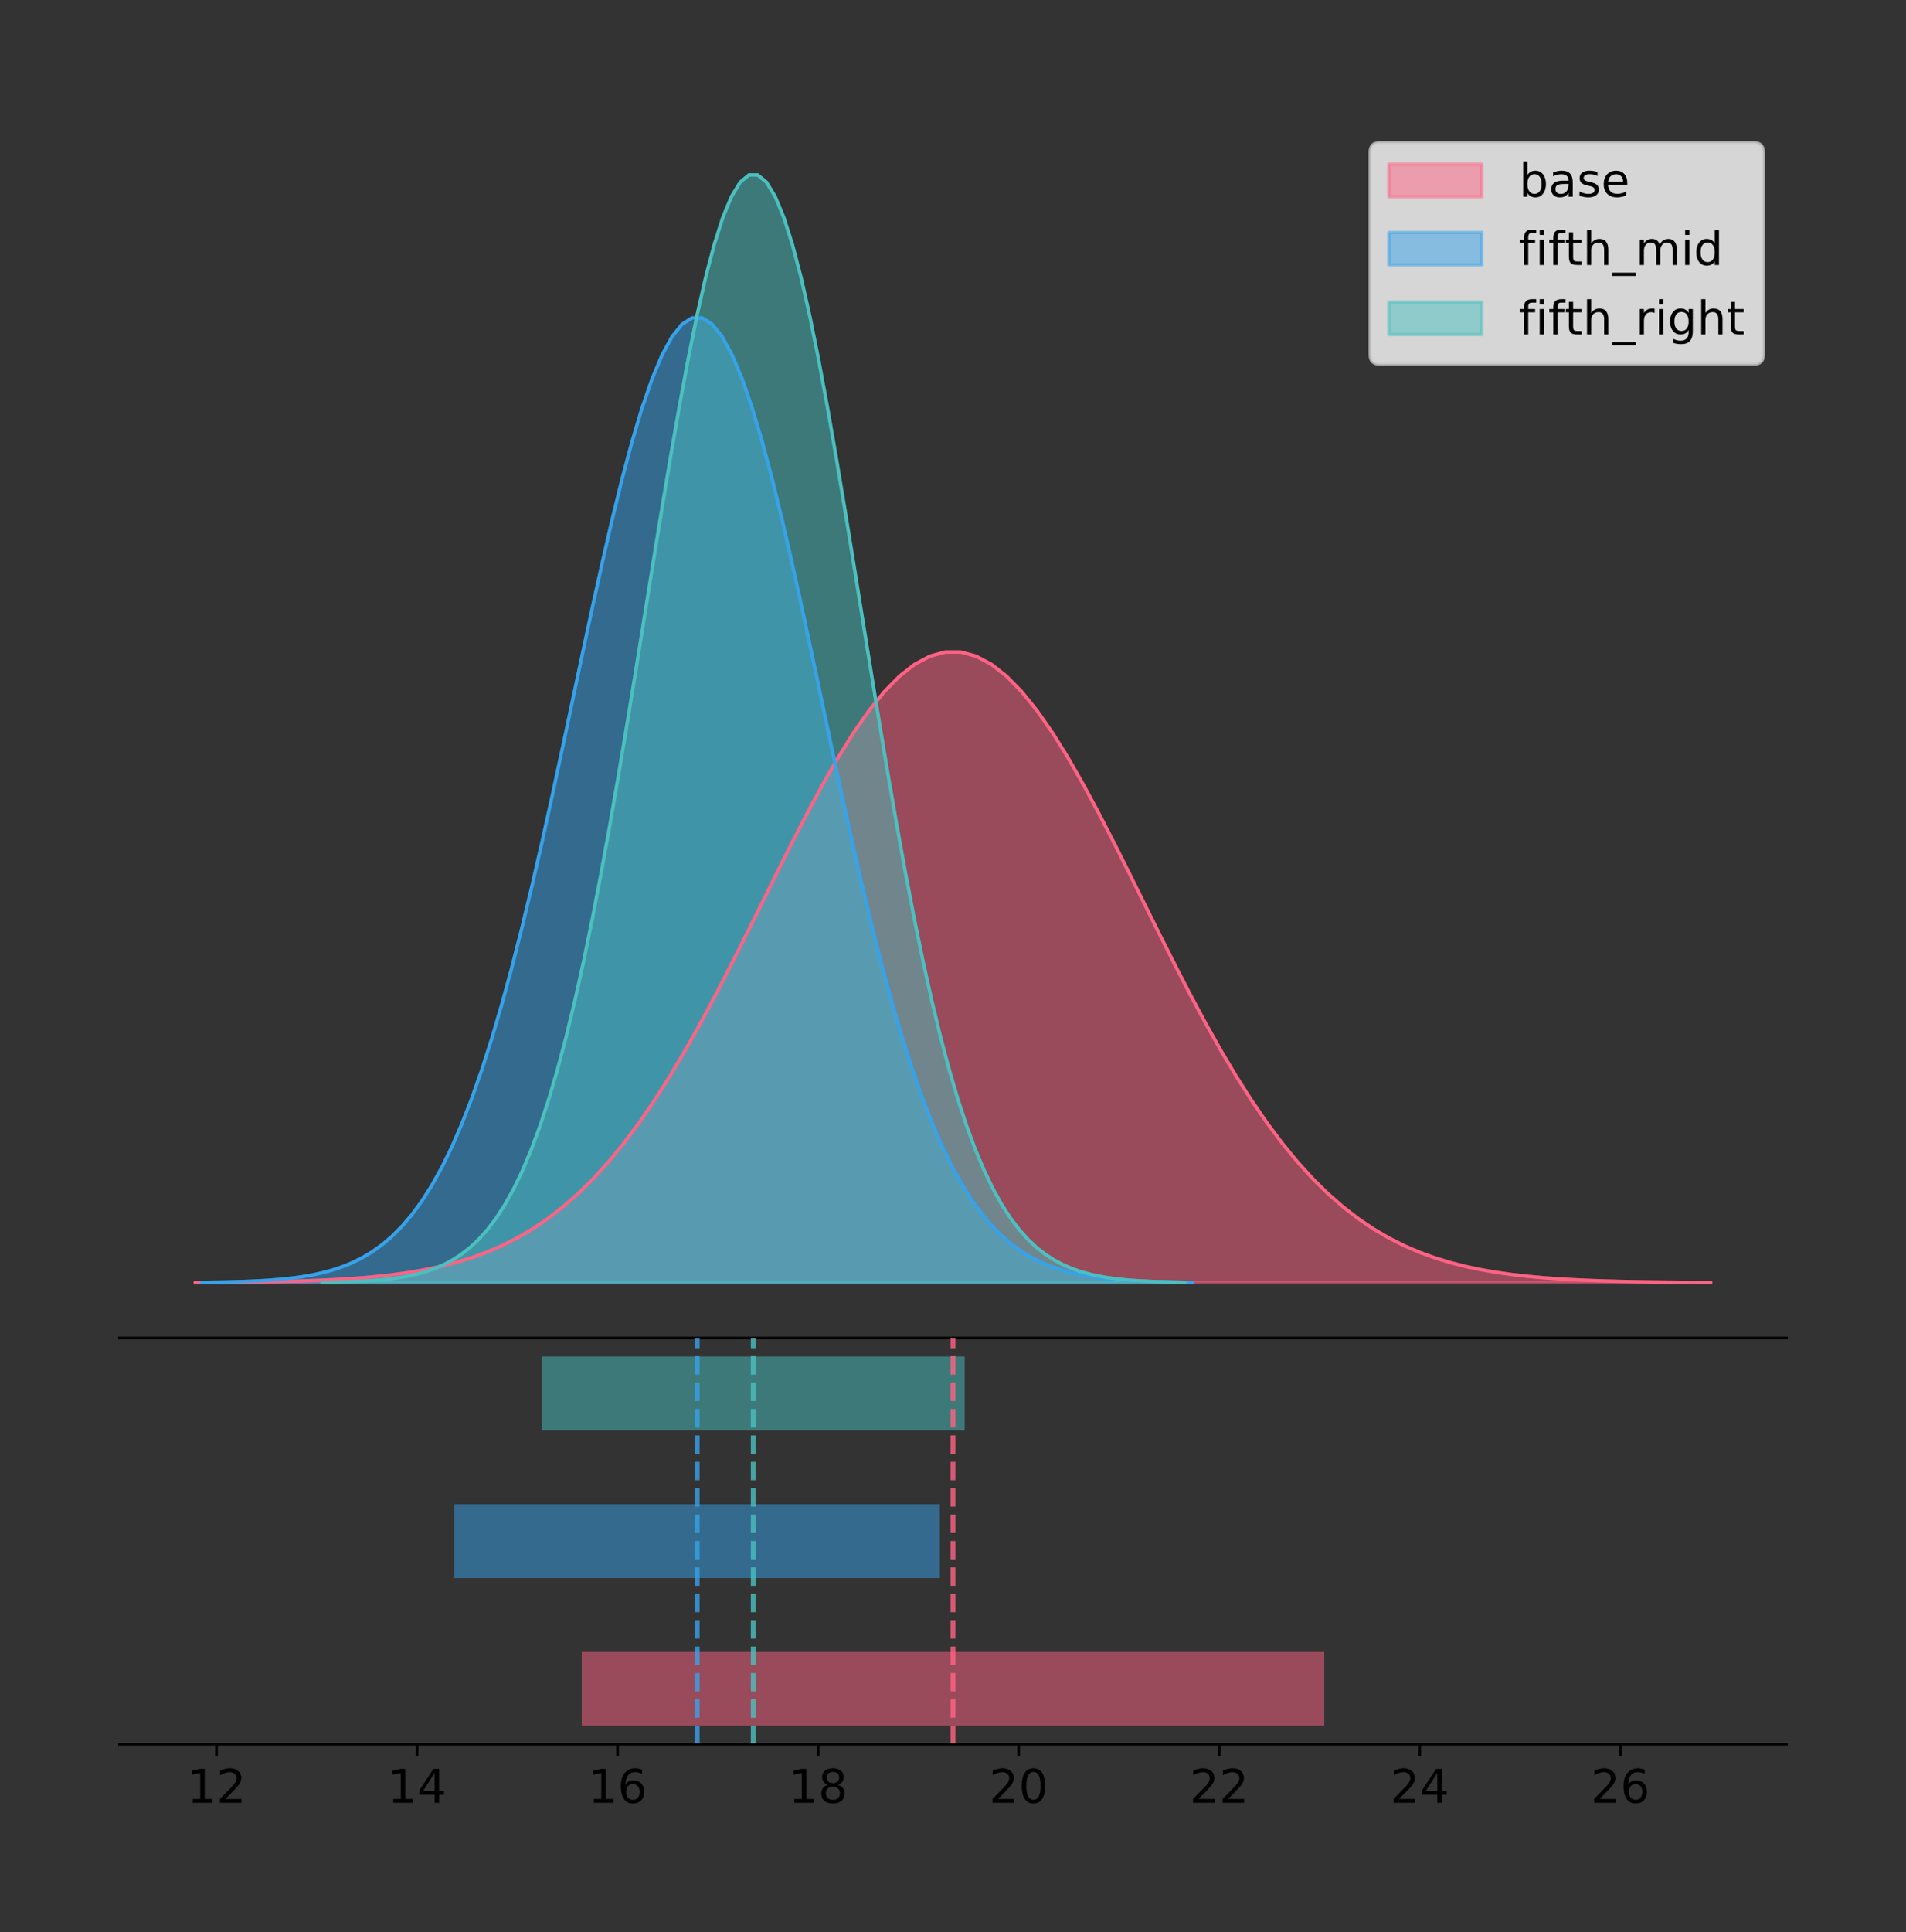 <?xml version="1.0" encoding="utf-8" standalone="no"?>
<!DOCTYPE svg PUBLIC "-//W3C//DTD SVG 1.1//EN"
  "http://www.w3.org/Graphics/SVG/1.1/DTD/svg11.dtd">
<!-- Created with matplotlib (https://matplotlib.org/) -->
<svg height="581.789pt" version="1.1" viewBox="0 0 574.2 581.789" width="574.2pt" xmlns="http://www.w3.org/2000/svg" xmlns:xlink="http://www.w3.org/1999/xlink">
 <rect x="0" y="0" width="574.2" height="581.789" fill="#333333" stroke="none"/>
 <defs>
  <style type="text/css">
*{stroke-linecap:butt;stroke-linejoin:round;}
  </style>
 </defs>
 <g id="figure_1">
  <g id="patch_1">
   <path d="M 0 581.789 
L 574.2 581.789 
L 574.2 0 
L 0 0 
z
" style="fill:none;"/>
  </g>
  <g id="axes_1">
   <g id="patch_2">
    <path d="M 36 402.93 
L 538.2 402.93 
L 538.2 36 
L 36 36 
z
" style="fill:none;"/>
   </g>
   <g id="PolyCollection_1">
    <defs>
     <path d="M 58.827 -195.538 
L 58.827 -195.602 
L 63.439 -195.626 
L 68.05 -195.658 
L 72.662 -195.701 
L 77.274 -195.758 
L 81.885 -195.834 
L 86.497 -195.932 
L 91.108 -196.06 
L 95.72 -196.225 
L 100.331 -196.436 
L 104.943 -196.704 
L 109.555 -197.042 
L 114.166 -197.465 
L 118.778 -197.992 
L 123.389 -198.642 
L 128.001 -199.439 
L 132.612 -200.409 
L 137.224 -201.58 
L 141.836 -202.984 
L 146.447 -204.655 
L 151.059 -206.627 
L 155.67 -208.939 
L 160.282 -211.628 
L 164.893 -214.73 
L 169.505 -218.282 
L 174.117 -222.315 
L 178.728 -226.858 
L 183.34 -231.933 
L 187.951 -237.556 
L 192.563 -243.732 
L 197.174 -250.455 
L 201.786 -257.71 
L 206.398 -265.464 
L 211.009 -273.674 
L 215.621 -282.279 
L 220.232 -291.205 
L 224.844 -300.363 
L 229.455 -309.65 
L 234.067 -318.952 
L 238.679 -328.143 
L 243.29 -337.091 
L 247.902 -345.659 
L 252.513 -353.71 
L 257.125 -361.107 
L 261.736 -367.723 
L 266.348 -373.438 
L 270.96 -378.146 
L 275.571 -381.758 
L 280.183 -384.206 
L 284.794 -385.442 
L 289.406 -385.442 
L 294.017 -384.206 
L 298.629 -381.758 
L 303.24 -378.146 
L 307.852 -373.438 
L 312.464 -367.723 
L 317.075 -361.107 
L 321.687 -353.71 
L 326.298 -345.659 
L 330.91 -337.091 
L 335.521 -328.143 
L 340.133 -318.952 
L 344.745 -309.65 
L 349.356 -300.363 
L 353.968 -291.205 
L 358.579 -282.279 
L 363.191 -273.674 
L 367.802 -265.464 
L 372.414 -257.71 
L 377.026 -250.455 
L 381.637 -243.732 
L 386.249 -237.556 
L 390.86 -231.933 
L 395.472 -226.858 
L 400.083 -222.315 
L 404.695 -218.282 
L 409.307 -214.73 
L 413.918 -211.628 
L 418.53 -208.939 
L 423.141 -206.627 
L 427.753 -204.655 
L 432.364 -202.984 
L 436.976 -201.58 
L 441.588 -200.409 
L 446.199 -199.439 
L 450.811 -198.642 
L 455.422 -197.992 
L 460.034 -197.465 
L 464.645 -197.042 
L 469.257 -196.704 
L 473.869 -196.436 
L 478.48 -196.225 
L 483.092 -196.06 
L 487.703 -195.932 
L 492.315 -195.834 
L 496.926 -195.758 
L 501.538 -195.701 
L 506.15 -195.658 
L 510.761 -195.626 
L 515.373 -195.602 
L 515.373 -195.538 
L 515.373 -195.538 
L 510.761 -195.538 
L 506.15 -195.538 
L 501.538 -195.538 
L 496.926 -195.538 
L 492.315 -195.538 
L 487.703 -195.538 
L 483.092 -195.538 
L 478.48 -195.538 
L 473.869 -195.538 
L 469.257 -195.538 
L 464.645 -195.538 
L 460.034 -195.538 
L 455.422 -195.538 
L 450.811 -195.538 
L 446.199 -195.538 
L 441.588 -195.538 
L 436.976 -195.538 
L 432.364 -195.538 
L 427.753 -195.538 
L 423.141 -195.538 
L 418.53 -195.538 
L 413.918 -195.538 
L 409.307 -195.538 
L 404.695 -195.538 
L 400.083 -195.538 
L 395.472 -195.538 
L 390.86 -195.538 
L 386.249 -195.538 
L 381.637 -195.538 
L 377.026 -195.538 
L 372.414 -195.538 
L 367.802 -195.538 
L 363.191 -195.538 
L 358.579 -195.538 
L 353.968 -195.538 
L 349.356 -195.538 
L 344.745 -195.538 
L 340.133 -195.538 
L 335.521 -195.538 
L 330.91 -195.538 
L 326.298 -195.538 
L 321.687 -195.538 
L 317.075 -195.538 
L 312.464 -195.538 
L 307.852 -195.538 
L 303.24 -195.538 
L 298.629 -195.538 
L 294.017 -195.538 
L 289.406 -195.538 
L 284.794 -195.538 
L 280.183 -195.538 
L 275.571 -195.538 
L 270.96 -195.538 
L 266.348 -195.538 
L 261.736 -195.538 
L 257.125 -195.538 
L 252.513 -195.538 
L 247.902 -195.538 
L 243.29 -195.538 
L 238.679 -195.538 
L 234.067 -195.538 
L 229.455 -195.538 
L 224.844 -195.538 
L 220.232 -195.538 
L 215.621 -195.538 
L 211.009 -195.538 
L 206.398 -195.538 
L 201.786 -195.538 
L 197.174 -195.538 
L 192.563 -195.538 
L 187.951 -195.538 
L 183.34 -195.538 
L 178.728 -195.538 
L 174.117 -195.538 
L 169.505 -195.538 
L 164.893 -195.538 
L 160.282 -195.538 
L 155.67 -195.538 
L 151.059 -195.538 
L 146.447 -195.538 
L 141.836 -195.538 
L 137.224 -195.538 
L 132.612 -195.538 
L 128.001 -195.538 
L 123.389 -195.538 
L 118.778 -195.538 
L 114.166 -195.538 
L 109.555 -195.538 
L 104.943 -195.538 
L 100.331 -195.538 
L 95.72 -195.538 
L 91.108 -195.538 
L 86.497 -195.538 
L 81.885 -195.538 
L 77.274 -195.538 
L 72.662 -195.538 
L 68.05 -195.538 
L 63.439 -195.538 
L 58.827 -195.538 
z
" id="m5093ffbd08" style="stroke:#ff6384;stroke-opacity:0.5;"/>
    </defs>
    <g clip-path="url(#p42ee7eaf23)">
     <use style="fill:#ff6384;fill-opacity:0.5;stroke:#ff6384;stroke-opacity:0.5;" x="0" xlink:href="#m5093ffbd08" y="581.789"/>
    </g>
   </g>
   <g id="PolyCollection_2">
    <defs>
     <path d="M 60.792 -195.538 
L 60.792 -195.636 
L 63.806 -195.672 
L 66.821 -195.722 
L 69.835 -195.788 
L 72.85 -195.875 
L 75.864 -195.991 
L 78.879 -196.141 
L 81.893 -196.337 
L 84.908 -196.589 
L 87.922 -196.911 
L 90.937 -197.321 
L 93.951 -197.838 
L 96.966 -198.486 
L 99.98 -199.292 
L 102.994 -200.286 
L 106.009 -201.506 
L 109.023 -202.989 
L 112.038 -204.781 
L 115.052 -206.929 
L 118.067 -209.485 
L 121.081 -212.503 
L 124.096 -216.04 
L 127.11 -220.153 
L 130.125 -224.898 
L 133.139 -230.331 
L 136.154 -236.501 
L 139.168 -243.451 
L 142.183 -251.216 
L 145.197 -259.818 
L 148.212 -269.265 
L 151.226 -279.551 
L 154.241 -290.648 
L 157.255 -302.511 
L 160.27 -315.07 
L 163.284 -328.235 
L 166.299 -341.89 
L 169.313 -355.9 
L 172.328 -370.108 
L 175.342 -384.337 
L 178.356 -398.397 
L 181.371 -412.086 
L 184.385 -425.194 
L 187.4 -437.51 
L 190.414 -448.827 
L 193.429 -458.948 
L 196.443 -467.69 
L 199.458 -474.892 
L 202.472 -480.419 
L 205.487 -484.163 
L 208.501 -486.054 
L 211.516 -486.054 
L 214.53 -484.163 
L 217.545 -480.419 
L 220.559 -474.892 
L 223.574 -467.69 
L 226.588 -458.948 
L 229.603 -448.827 
L 232.617 -437.51 
L 235.632 -425.194 
L 238.646 -412.086 
L 241.661 -398.397 
L 244.675 -384.337 
L 247.69 -370.108 
L 250.704 -355.9 
L 253.719 -341.89 
L 256.733 -328.235 
L 259.747 -315.07 
L 262.762 -302.511 
L 265.776 -290.648 
L 268.791 -279.551 
L 271.805 -269.265 
L 274.82 -259.818 
L 277.834 -251.216 
L 280.849 -243.451 
L 283.863 -236.501 
L 286.878 -230.331 
L 289.892 -224.898 
L 292.907 -220.153 
L 295.921 -216.04 
L 298.936 -212.503 
L 301.95 -209.485 
L 304.965 -206.929 
L 307.979 -204.781 
L 310.994 -202.989 
L 314.008 -201.506 
L 317.023 -200.286 
L 320.037 -199.292 
L 323.052 -198.486 
L 326.066 -197.838 
L 329.081 -197.321 
L 332.095 -196.911 
L 335.109 -196.589 
L 338.124 -196.337 
L 341.138 -196.141 
L 344.153 -195.991 
L 347.167 -195.875 
L 350.182 -195.788 
L 353.196 -195.722 
L 356.211 -195.672 
L 359.225 -195.636 
L 359.225 -195.538 
L 359.225 -195.538 
L 356.211 -195.538 
L 353.196 -195.538 
L 350.182 -195.538 
L 347.167 -195.538 
L 344.153 -195.538 
L 341.138 -195.538 
L 338.124 -195.538 
L 335.109 -195.538 
L 332.095 -195.538 
L 329.081 -195.538 
L 326.066 -195.538 
L 323.052 -195.538 
L 320.037 -195.538 
L 317.023 -195.538 
L 314.008 -195.538 
L 310.994 -195.538 
L 307.979 -195.538 
L 304.965 -195.538 
L 301.95 -195.538 
L 298.936 -195.538 
L 295.921 -195.538 
L 292.907 -195.538 
L 289.892 -195.538 
L 286.878 -195.538 
L 283.863 -195.538 
L 280.849 -195.538 
L 277.834 -195.538 
L 274.82 -195.538 
L 271.805 -195.538 
L 268.791 -195.538 
L 265.776 -195.538 
L 262.762 -195.538 
L 259.747 -195.538 
L 256.733 -195.538 
L 253.719 -195.538 
L 250.704 -195.538 
L 247.69 -195.538 
L 244.675 -195.538 
L 241.661 -195.538 
L 238.646 -195.538 
L 235.632 -195.538 
L 232.617 -195.538 
L 229.603 -195.538 
L 226.588 -195.538 
L 223.574 -195.538 
L 220.559 -195.538 
L 217.545 -195.538 
L 214.53 -195.538 
L 211.516 -195.538 
L 208.501 -195.538 
L 205.487 -195.538 
L 202.472 -195.538 
L 199.458 -195.538 
L 196.443 -195.538 
L 193.429 -195.538 
L 190.414 -195.538 
L 187.4 -195.538 
L 184.385 -195.538 
L 181.371 -195.538 
L 178.356 -195.538 
L 175.342 -195.538 
L 172.328 -195.538 
L 169.313 -195.538 
L 166.299 -195.538 
L 163.284 -195.538 
L 160.27 -195.538 
L 157.255 -195.538 
L 154.241 -195.538 
L 151.226 -195.538 
L 148.212 -195.538 
L 145.197 -195.538 
L 142.183 -195.538 
L 139.168 -195.538 
L 136.154 -195.538 
L 133.139 -195.538 
L 130.125 -195.538 
L 127.11 -195.538 
L 124.096 -195.538 
L 121.081 -195.538 
L 118.067 -195.538 
L 115.052 -195.538 
L 112.038 -195.538 
L 109.023 -195.538 
L 106.009 -195.538 
L 102.994 -195.538 
L 99.98 -195.538 
L 96.966 -195.538 
L 93.951 -195.538 
L 90.937 -195.538 
L 87.922 -195.538 
L 84.908 -195.538 
L 81.893 -195.538 
L 78.879 -195.538 
L 75.864 -195.538 
L 72.85 -195.538 
L 69.835 -195.538 
L 66.821 -195.538 
L 63.806 -195.538 
L 60.792 -195.538 
z
" id="m0189e798ec" style="stroke:#36a2eb;stroke-opacity:0.5;"/>
    </defs>
    <g clip-path="url(#p42ee7eaf23)">
     <use style="fill:#36a2eb;fill-opacity:0.5;stroke:#36a2eb;stroke-opacity:0.5;" x="0" xlink:href="#m0189e798ec" y="581.789"/>
    </g>
   </g>
   <g id="PolyCollection_3">
    <defs>
     <path d="M 96.989 -195.538 
L 96.989 -195.65 
L 99.615 -195.692 
L 102.24 -195.749 
L 104.865 -195.825 
L 107.491 -195.925 
L 110.116 -196.058 
L 112.742 -196.23 
L 115.367 -196.455 
L 117.992 -196.744 
L 120.618 -197.115 
L 123.243 -197.585 
L 125.868 -198.179 
L 128.494 -198.923 
L 131.119 -199.848 
L 133.745 -200.99 
L 136.37 -202.39 
L 138.995 -204.093 
L 141.621 -206.151 
L 144.246 -208.617 
L 146.871 -211.552 
L 149.497 -215.017 
L 152.122 -219.078 
L 154.748 -223.801 
L 157.373 -229.25 
L 159.998 -235.488 
L 162.624 -242.572 
L 165.249 -250.552 
L 167.875 -259.468 
L 170.5 -269.344 
L 173.125 -280.192 
L 175.751 -292.002 
L 178.376 -304.744 
L 181.001 -318.365 
L 183.627 -332.786 
L 186.252 -347.901 
L 188.878 -363.58 
L 191.503 -379.667 
L 194.128 -395.98 
L 196.754 -412.318 
L 199.379 -428.462 
L 202.005 -444.18 
L 204.63 -459.23 
L 207.255 -473.372 
L 209.881 -486.366 
L 212.506 -497.987 
L 215.131 -508.025 
L 217.757 -516.294 
L 220.382 -522.64 
L 223.008 -526.94 
L 225.633 -529.111 
L 228.258 -529.111 
L 230.884 -526.94 
L 233.509 -522.64 
L 236.134 -516.294 
L 238.76 -508.025 
L 241.385 -497.987 
L 244.011 -486.366 
L 246.636 -473.372 
L 249.261 -459.23 
L 251.887 -444.18 
L 254.512 -428.462 
L 257.138 -412.318 
L 259.763 -395.98 
L 262.388 -379.667 
L 265.014 -363.58 
L 267.639 -347.901 
L 270.264 -332.786 
L 272.89 -318.365 
L 275.515 -304.744 
L 278.141 -292.002 
L 280.766 -280.192 
L 283.391 -269.344 
L 286.017 -259.468 
L 288.642 -250.552 
L 291.268 -242.572 
L 293.893 -235.488 
L 296.518 -229.25 
L 299.144 -223.801 
L 301.769 -219.078 
L 304.394 -215.017 
L 307.02 -211.552 
L 309.645 -208.617 
L 312.271 -206.151 
L 314.896 -204.093 
L 317.521 -202.39 
L 320.147 -200.99 
L 322.772 -199.848 
L 325.397 -198.923 
L 328.023 -198.179 
L 330.648 -197.585 
L 333.274 -197.115 
L 335.899 -196.744 
L 338.524 -196.455 
L 341.15 -196.23 
L 343.775 -196.058 
L 346.401 -195.925 
L 349.026 -195.825 
L 351.651 -195.749 
L 354.277 -195.692 
L 356.902 -195.65 
L 356.902 -195.538 
L 356.902 -195.538 
L 354.277 -195.538 
L 351.651 -195.538 
L 349.026 -195.538 
L 346.401 -195.538 
L 343.775 -195.538 
L 341.15 -195.538 
L 338.524 -195.538 
L 335.899 -195.538 
L 333.274 -195.538 
L 330.648 -195.538 
L 328.023 -195.538 
L 325.397 -195.538 
L 322.772 -195.538 
L 320.147 -195.538 
L 317.521 -195.538 
L 314.896 -195.538 
L 312.271 -195.538 
L 309.645 -195.538 
L 307.02 -195.538 
L 304.394 -195.538 
L 301.769 -195.538 
L 299.144 -195.538 
L 296.518 -195.538 
L 293.893 -195.538 
L 291.268 -195.538 
L 288.642 -195.538 
L 286.017 -195.538 
L 283.391 -195.538 
L 280.766 -195.538 
L 278.141 -195.538 
L 275.515 -195.538 
L 272.89 -195.538 
L 270.264 -195.538 
L 267.639 -195.538 
L 265.014 -195.538 
L 262.388 -195.538 
L 259.763 -195.538 
L 257.138 -195.538 
L 254.512 -195.538 
L 251.887 -195.538 
L 249.261 -195.538 
L 246.636 -195.538 
L 244.011 -195.538 
L 241.385 -195.538 
L 238.76 -195.538 
L 236.134 -195.538 
L 233.509 -195.538 
L 230.884 -195.538 
L 228.258 -195.538 
L 225.633 -195.538 
L 223.008 -195.538 
L 220.382 -195.538 
L 217.757 -195.538 
L 215.131 -195.538 
L 212.506 -195.538 
L 209.881 -195.538 
L 207.255 -195.538 
L 204.63 -195.538 
L 202.005 -195.538 
L 199.379 -195.538 
L 196.754 -195.538 
L 194.128 -195.538 
L 191.503 -195.538 
L 188.878 -195.538 
L 186.252 -195.538 
L 183.627 -195.538 
L 181.001 -195.538 
L 178.376 -195.538 
L 175.751 -195.538 
L 173.125 -195.538 
L 170.5 -195.538 
L 167.875 -195.538 
L 165.249 -195.538 
L 162.624 -195.538 
L 159.998 -195.538 
L 157.373 -195.538 
L 154.748 -195.538 
L 152.122 -195.538 
L 149.497 -195.538 
L 146.871 -195.538 
L 144.246 -195.538 
L 141.621 -195.538 
L 138.995 -195.538 
L 136.37 -195.538 
L 133.745 -195.538 
L 131.119 -195.538 
L 128.494 -195.538 
L 125.868 -195.538 
L 123.243 -195.538 
L 120.618 -195.538 
L 117.992 -195.538 
L 115.367 -195.538 
L 112.742 -195.538 
L 110.116 -195.538 
L 107.491 -195.538 
L 104.865 -195.538 
L 102.24 -195.538 
L 99.615 -195.538 
L 96.989 -195.538 
z
" id="m1ec89c0375" style="stroke:#4bc0c0;stroke-opacity:0.5;"/>
    </defs>
    <g clip-path="url(#p42ee7eaf23)">
     <use style="fill:#4bc0c0;fill-opacity:0.5;stroke:#4bc0c0;stroke-opacity:0.5;" x="0" xlink:href="#m1ec89c0375" y="581.789"/>
    </g>
   </g>
   <g id="line2d_1">
    <path clip-path="url(#p42ee7eaf23)" d="M 58.827 386.188 
L 63.439 386.164 
L 68.05 386.131 
L 72.662 386.088 
L 77.274 386.031 
L 81.885 385.956 
L 86.497 385.857 
L 91.108 385.729 
L 95.72 385.565 
L 100.331 385.354 
L 104.943 385.086 
L 109.555 384.748 
L 114.166 384.324 
L 118.778 383.798 
L 123.389 383.147 
L 128.001 382.35 
L 132.612 381.381 
L 137.224 380.21 
L 141.836 378.805 
L 146.447 377.135 
L 151.059 375.162 
L 155.67 372.85 
L 160.282 370.161 
L 164.893 367.059 
L 169.505 363.508 
L 174.117 359.475 
L 178.728 354.931 
L 183.34 349.856 
L 187.951 344.233 
L 192.563 338.058 
L 197.174 331.334 
L 201.786 324.08 
L 206.398 316.325 
L 211.009 308.116 
L 215.621 299.51 
L 220.232 290.584 
L 224.844 281.426 
L 229.455 272.139 
L 234.067 262.838 
L 238.679 253.647 
L 243.29 244.699 
L 247.902 236.13 
L 252.513 228.08 
L 257.125 220.682 
L 261.736 214.066 
L 266.348 208.352 
L 270.96 203.644 
L 275.571 200.031 
L 280.183 197.583 
L 284.794 196.347 
L 289.406 196.347 
L 294.017 197.583 
L 298.629 200.031 
L 303.24 203.644 
L 307.852 208.352 
L 312.464 214.066 
L 317.075 220.682 
L 321.687 228.08 
L 326.298 236.13 
L 330.91 244.699 
L 335.521 253.647 
L 340.133 262.838 
L 344.745 272.139 
L 349.356 281.426 
L 353.968 290.584 
L 358.579 299.51 
L 363.191 308.116 
L 367.802 316.325 
L 372.414 324.08 
L 377.026 331.334 
L 381.637 338.058 
L 386.249 344.233 
L 390.86 349.856 
L 395.472 354.931 
L 400.083 359.475 
L 404.695 363.508 
L 409.307 367.059 
L 413.918 370.161 
L 418.53 372.85 
L 423.141 375.162 
L 427.753 377.135 
L 432.364 378.805 
L 436.976 380.21 
L 441.588 381.381 
L 446.199 382.35 
L 450.811 383.147 
L 455.422 383.798 
L 460.034 384.324 
L 464.645 384.748 
L 469.257 385.086 
L 473.869 385.354 
L 478.48 385.565 
L 483.092 385.729 
L 487.703 385.857 
L 492.315 385.956 
L 496.926 386.031 
L 501.538 386.088 
L 506.15 386.131 
L 510.761 386.164 
L 515.373 386.188 
" style="fill:none;stroke:#ff6384;stroke-linecap:square;"/>
   </g>
   <g id="line2d_2">
    <path clip-path="url(#p42ee7eaf23)" d="M 60.792 386.154 
L 63.806 386.117 
L 66.821 386.068 
L 69.835 386.002 
L 72.85 385.914 
L 75.864 385.799 
L 78.879 385.648 
L 81.893 385.453 
L 84.908 385.201 
L 87.922 384.878 
L 90.937 384.468 
L 93.951 383.951 
L 96.966 383.303 
L 99.98 382.498 
L 102.994 381.503 
L 106.009 380.284 
L 109.023 378.8 
L 112.038 377.009 
L 115.052 374.861 
L 118.067 372.305 
L 121.081 369.287 
L 124.096 365.75 
L 127.11 361.637 
L 130.125 356.891 
L 133.139 351.458 
L 136.154 345.288 
L 139.168 338.338 
L 142.183 330.573 
L 145.197 321.972 
L 148.212 312.524 
L 151.226 302.238 
L 154.241 291.141 
L 157.255 279.278 
L 160.27 266.719 
L 163.284 253.555 
L 166.299 239.899 
L 169.313 225.889 
L 172.328 211.682 
L 175.342 197.452 
L 178.356 183.392 
L 181.371 169.703 
L 184.385 156.596 
L 187.4 144.28 
L 190.414 132.962 
L 193.429 122.842 
L 196.443 114.099 
L 199.458 106.897 
L 202.472 101.371 
L 205.487 97.626 
L 208.501 95.735 
L 211.516 95.735 
L 214.53 97.626 
L 217.545 101.371 
L 220.559 106.897 
L 223.574 114.099 
L 226.588 122.842 
L 229.603 132.962 
L 232.617 144.28 
L 235.632 156.596 
L 238.646 169.703 
L 241.661 183.392 
L 244.675 197.452 
L 247.69 211.682 
L 250.704 225.889 
L 253.719 239.899 
L 256.733 253.555 
L 259.747 266.719 
L 262.762 279.278 
L 265.776 291.141 
L 268.791 302.238 
L 271.805 312.524 
L 274.82 321.972 
L 277.834 330.573 
L 280.849 338.338 
L 283.863 345.288 
L 286.878 351.458 
L 289.892 356.891 
L 292.907 361.637 
L 295.921 365.75 
L 298.936 369.287 
L 301.95 372.305 
L 304.965 374.861 
L 307.979 377.009 
L 310.994 378.8 
L 314.008 380.284 
L 317.023 381.503 
L 320.037 382.498 
L 323.052 383.303 
L 326.066 383.951 
L 329.081 384.468 
L 332.095 384.878 
L 335.109 385.201 
L 338.124 385.453 
L 341.138 385.648 
L 344.153 385.799 
L 347.167 385.914 
L 350.182 386.002 
L 353.196 386.068 
L 356.211 386.117 
L 359.225 386.154 
" style="fill:none;stroke:#36a2eb;stroke-linecap:square;"/>
   </g>
   <g id="line2d_3">
    <path clip-path="url(#p42ee7eaf23)" d="M 96.989 386.139 
L 99.615 386.097 
L 102.24 386.04 
L 104.865 385.965 
L 107.491 385.864 
L 110.116 385.732 
L 112.742 385.559 
L 115.367 385.334 
L 117.992 385.045 
L 120.618 384.675 
L 123.243 384.204 
L 125.868 383.61 
L 128.494 382.867 
L 131.119 381.941 
L 133.745 380.799 
L 136.37 379.399 
L 138.995 377.696 
L 141.621 375.639 
L 144.246 373.172 
L 146.871 370.238 
L 149.497 366.772 
L 152.122 362.711 
L 154.748 357.989 
L 157.373 352.539 
L 159.998 346.301 
L 162.624 339.217 
L 165.249 331.237 
L 167.875 322.322 
L 170.5 312.445 
L 173.125 301.597 
L 175.751 289.787 
L 178.376 277.045 
L 181.001 263.424 
L 183.627 249.004 
L 186.252 233.888 
L 188.878 218.209 
L 191.503 202.123 
L 194.128 185.809 
L 196.754 169.471 
L 199.379 153.327 
L 202.005 137.61 
L 204.63 122.559 
L 207.255 108.418 
L 209.881 95.423 
L 212.506 83.803 
L 215.131 73.765 
L 217.757 65.495 
L 220.382 59.15 
L 223.008 54.85 
L 225.633 52.679 
L 228.258 52.679 
L 230.884 54.85 
L 233.509 59.15 
L 236.134 65.495 
L 238.76 73.765 
L 241.385 83.803 
L 244.011 95.423 
L 246.636 108.418 
L 249.261 122.559 
L 251.887 137.61 
L 254.512 153.327 
L 257.138 169.471 
L 259.763 185.809 
L 262.388 202.123 
L 265.014 218.209 
L 267.639 233.888 
L 270.264 249.004 
L 272.89 263.424 
L 275.515 277.045 
L 278.141 289.787 
L 280.766 301.597 
L 283.391 312.445 
L 286.017 322.322 
L 288.642 331.237 
L 291.268 339.217 
L 293.893 346.301 
L 296.518 352.539 
L 299.144 357.989 
L 301.769 362.711 
L 304.394 366.772 
L 307.02 370.238 
L 309.645 373.172 
L 312.271 375.639 
L 314.896 377.696 
L 317.521 379.399 
L 320.147 380.799 
L 322.772 381.941 
L 325.397 382.867 
L 328.023 383.61 
L 330.648 384.204 
L 333.274 384.675 
L 335.899 385.045 
L 338.524 385.334 
L 341.15 385.559 
L 343.775 385.732 
L 346.401 385.864 
L 349.026 385.965 
L 351.651 386.04 
L 354.277 386.097 
L 356.902 386.139 
" style="fill:none;stroke:#4bc0c0;stroke-linecap:square;"/>
   </g>
   <g id="patch_3">
    <path d="M 36 402.93 
L 538.2 402.93 
" style="fill:none;stroke:#000000;stroke-linecap:square;stroke-linejoin:miter;stroke-width:0.8;"/>
   </g>
   <g id="legend_1">
    <g id="patch_4">
     <path d="M 415.602 109.627 
L 528.4 109.627 
Q 531.2 109.627 531.2 106.827 
L 531.2 45.8 
Q 531.2 43 528.4 43 
L 415.602 43 
Q 412.802 43 412.802 45.8 
L 412.802 106.827 
Q 412.802 109.627 415.602 109.627 
z
" style="fill:#ffffff;opacity:0.8;stroke:#cccccc;stroke-linejoin:miter;"/>
    </g>
    <g id="patch_5">
     <path d="M 418.402 59.238 
L 446.402 59.238 
L 446.402 49.438 
L 418.402 49.438 
z
" style="fill:#ff6384;opacity:0.5;stroke:#ff6384;stroke-linejoin:miter;"/>
    </g>
    <g id="text_1">
     <!-- base -->
     <defs>
      <path d="M 48.688 27.297 
Q 48.688 37.203 44.609 42.844 
Q 40.531 48.484 33.406 48.484 
Q 26.266 48.484 22.188 42.844 
Q 18.109 37.203 18.109 27.297 
Q 18.109 17.391 22.188 11.75 
Q 26.266 6.109 33.406 6.109 
Q 40.531 6.109 44.609 11.75 
Q 48.688 17.391 48.688 27.297 
z
M 18.109 46.391 
Q 20.953 51.266 25.266 53.625 
Q 29.594 56 35.594 56 
Q 45.562 56 51.781 48.094 
Q 58.016 40.188 58.016 27.297 
Q 58.016 14.406 51.781 6.484 
Q 45.562 -1.422 35.594 -1.422 
Q 29.594 -1.422 25.266 0.953 
Q 20.953 3.328 18.109 8.203 
L 18.109 0 
L 9.078 0 
L 9.078 75.984 
L 18.109 75.984 
z
" id="DejaVuSans-98"/>
      <path d="M 34.281 27.484 
Q 23.391 27.484 19.188 25 
Q 14.984 22.516 14.984 16.5 
Q 14.984 11.719 18.141 8.906 
Q 21.297 6.109 26.703 6.109 
Q 34.188 6.109 38.703 11.406 
Q 43.219 16.703 43.219 25.484 
L 43.219 27.484 
z
M 52.203 31.203 
L 52.203 0 
L 43.219 0 
L 43.219 8.297 
Q 40.141 3.328 35.547 0.953 
Q 30.953 -1.422 24.312 -1.422 
Q 15.922 -1.422 10.953 3.297 
Q 6 8.016 6 15.922 
Q 6 25.141 12.172 29.828 
Q 18.359 34.516 30.609 34.516 
L 43.219 34.516 
L 43.219 35.406 
Q 43.219 41.609 39.141 45 
Q 35.062 48.391 27.688 48.391 
Q 23 48.391 18.547 47.266 
Q 14.109 46.141 10.016 43.891 
L 10.016 52.203 
Q 14.938 54.109 19.578 55.047 
Q 24.219 56 28.609 56 
Q 40.484 56 46.344 49.844 
Q 52.203 43.703 52.203 31.203 
z
" id="DejaVuSans-97"/>
      <path d="M 44.281 53.078 
L 44.281 44.578 
Q 40.484 46.531 36.375 47.5 
Q 32.281 48.484 27.875 48.484 
Q 21.188 48.484 17.844 46.438 
Q 14.5 44.391 14.5 40.281 
Q 14.5 37.156 16.891 35.375 
Q 19.281 33.594 26.516 31.984 
L 29.594 31.297 
Q 39.156 29.25 43.188 25.516 
Q 47.219 21.781 47.219 15.094 
Q 47.219 7.469 41.188 3.016 
Q 35.156 -1.422 24.609 -1.422 
Q 20.219 -1.422 15.453 -0.562 
Q 10.688 0.297 5.422 2 
L 5.422 11.281 
Q 10.406 8.688 15.234 7.391 
Q 20.062 6.109 24.812 6.109 
Q 31.156 6.109 34.562 8.281 
Q 37.984 10.453 37.984 14.406 
Q 37.984 18.062 35.516 20.016 
Q 33.062 21.969 24.703 23.781 
L 21.578 24.516 
Q 13.234 26.266 9.516 29.906 
Q 5.812 33.547 5.812 39.891 
Q 5.812 47.609 11.281 51.797 
Q 16.75 56 26.812 56 
Q 31.781 56 36.172 55.266 
Q 40.578 54.547 44.281 53.078 
z
" id="DejaVuSans-115"/>
      <path d="M 56.203 29.594 
L 56.203 25.203 
L 14.891 25.203 
Q 15.484 15.922 20.484 11.062 
Q 25.484 6.203 34.422 6.203 
Q 39.594 6.203 44.453 7.469 
Q 49.312 8.734 54.109 11.281 
L 54.109 2.781 
Q 49.266 0.734 44.188 -0.344 
Q 39.109 -1.422 33.891 -1.422 
Q 20.797 -1.422 13.156 6.188 
Q 5.516 13.812 5.516 26.812 
Q 5.516 40.234 12.766 48.109 
Q 20.016 56 32.328 56 
Q 43.359 56 49.781 48.891 
Q 56.203 41.797 56.203 29.594 
z
M 47.219 32.234 
Q 47.125 39.594 43.094 43.984 
Q 39.062 48.391 32.422 48.391 
Q 24.906 48.391 20.391 44.141 
Q 15.875 39.891 15.188 32.172 
z
" id="DejaVuSans-101"/>
     </defs>
     <g transform="translate(457.602 59.238)scale(0.14 -0.14)">
      <use xlink:href="#DejaVuSans-98"/>
      <use x="63.477" xlink:href="#DejaVuSans-97"/>
      <use x="124.756" xlink:href="#DejaVuSans-115"/>
      <use x="176.855" xlink:href="#DejaVuSans-101"/>
     </g>
    </g>
    <g id="patch_6">
     <path d="M 418.402 79.787 
L 446.402 79.787 
L 446.402 69.987 
L 418.402 69.987 
z
" style="fill:#36a2eb;opacity:0.5;stroke:#36a2eb;stroke-linejoin:miter;"/>
    </g>
    <g id="text_2">
     <!-- fifth_mid -->
     <defs>
      <path d="M 37.109 75.984 
L 37.109 68.5 
L 28.516 68.5 
Q 23.688 68.5 21.797 66.547 
Q 19.922 64.594 19.922 59.516 
L 19.922 54.688 
L 34.719 54.688 
L 34.719 47.703 
L 19.922 47.703 
L 19.922 0 
L 10.891 0 
L 10.891 47.703 
L 2.297 47.703 
L 2.297 54.688 
L 10.891 54.688 
L 10.891 58.5 
Q 10.891 67.625 15.141 71.797 
Q 19.391 75.984 28.609 75.984 
z
" id="DejaVuSans-102"/>
      <path d="M 9.422 54.688 
L 18.406 54.688 
L 18.406 0 
L 9.422 0 
z
M 9.422 75.984 
L 18.406 75.984 
L 18.406 64.594 
L 9.422 64.594 
z
" id="DejaVuSans-105"/>
      <path d="M 18.312 70.219 
L 18.312 54.688 
L 36.812 54.688 
L 36.812 47.703 
L 18.312 47.703 
L 18.312 18.016 
Q 18.312 11.328 20.141 9.422 
Q 21.969 7.516 27.594 7.516 
L 36.812 7.516 
L 36.812 0 
L 27.594 0 
Q 17.188 0 13.234 3.875 
Q 9.281 7.766 9.281 18.016 
L 9.281 47.703 
L 2.688 47.703 
L 2.688 54.688 
L 9.281 54.688 
L 9.281 70.219 
z
" id="DejaVuSans-116"/>
      <path d="M 54.891 33.016 
L 54.891 0 
L 45.906 0 
L 45.906 32.719 
Q 45.906 40.484 42.875 44.328 
Q 39.844 48.188 33.797 48.188 
Q 26.516 48.188 22.312 43.547 
Q 18.109 38.922 18.109 30.906 
L 18.109 0 
L 9.078 0 
L 9.078 75.984 
L 18.109 75.984 
L 18.109 46.188 
Q 21.344 51.125 25.703 53.562 
Q 30.078 56 35.797 56 
Q 45.219 56 50.047 50.172 
Q 54.891 44.344 54.891 33.016 
z
" id="DejaVuSans-104"/>
      <path d="M 50.984 -16.609 
L 50.984 -23.578 
L -0.984 -23.578 
L -0.984 -16.609 
z
" id="DejaVuSans-95"/>
      <path d="M 52 44.188 
Q 55.375 50.25 60.062 53.125 
Q 64.75 56 71.094 56 
Q 79.641 56 84.281 50.016 
Q 88.922 44.047 88.922 33.016 
L 88.922 0 
L 79.891 0 
L 79.891 32.719 
Q 79.891 40.578 77.094 44.375 
Q 74.312 48.188 68.609 48.188 
Q 61.625 48.188 57.562 43.547 
Q 53.516 38.922 53.516 30.906 
L 53.516 0 
L 44.484 0 
L 44.484 32.719 
Q 44.484 40.625 41.703 44.406 
Q 38.922 48.188 33.109 48.188 
Q 26.219 48.188 22.156 43.531 
Q 18.109 38.875 18.109 30.906 
L 18.109 0 
L 9.078 0 
L 9.078 54.688 
L 18.109 54.688 
L 18.109 46.188 
Q 21.188 51.219 25.484 53.609 
Q 29.781 56 35.688 56 
Q 41.656 56 45.828 52.969 
Q 50 49.953 52 44.188 
z
" id="DejaVuSans-109"/>
      <path d="M 45.406 46.391 
L 45.406 75.984 
L 54.391 75.984 
L 54.391 0 
L 45.406 0 
L 45.406 8.203 
Q 42.578 3.328 38.25 0.953 
Q 33.938 -1.422 27.875 -1.422 
Q 17.969 -1.422 11.734 6.484 
Q 5.516 14.406 5.516 27.297 
Q 5.516 40.188 11.734 48.094 
Q 17.969 56 27.875 56 
Q 33.938 56 38.25 53.625 
Q 42.578 51.266 45.406 46.391 
z
M 14.797 27.297 
Q 14.797 17.391 18.875 11.75 
Q 22.953 6.109 30.078 6.109 
Q 37.203 6.109 41.297 11.75 
Q 45.406 17.391 45.406 27.297 
Q 45.406 37.203 41.297 42.844 
Q 37.203 48.484 30.078 48.484 
Q 22.953 48.484 18.875 42.844 
Q 14.797 37.203 14.797 27.297 
z
" id="DejaVuSans-100"/>
     </defs>
     <g transform="translate(457.602 79.787)scale(0.14 -0.14)">
      <use xlink:href="#DejaVuSans-102"/>
      <use x="35.205" xlink:href="#DejaVuSans-105"/>
      <use x="62.988" xlink:href="#DejaVuSans-102"/>
      <use x="98.178" xlink:href="#DejaVuSans-116"/>
      <use x="137.387" xlink:href="#DejaVuSans-104"/>
      <use x="200.766" xlink:href="#DejaVuSans-95"/>
      <use x="250.766" xlink:href="#DejaVuSans-109"/>
      <use x="348.178" xlink:href="#DejaVuSans-105"/>
      <use x="375.961" xlink:href="#DejaVuSans-100"/>
     </g>
    </g>
    <g id="patch_7">
     <path d="M 418.402 100.726 
L 446.402 100.726 
L 446.402 90.926 
L 418.402 90.926 
z
" style="fill:#4bc0c0;opacity:0.5;stroke:#4bc0c0;stroke-linejoin:miter;"/>
    </g>
    <g id="text_3">
     <!-- fifth_right -->
     <defs>
      <path d="M 41.109 46.297 
Q 39.594 47.172 37.812 47.578 
Q 36.031 48 33.891 48 
Q 26.266 48 22.188 43.047 
Q 18.109 38.094 18.109 28.812 
L 18.109 0 
L 9.078 0 
L 9.078 54.688 
L 18.109 54.688 
L 18.109 46.188 
Q 20.953 51.172 25.484 53.578 
Q 30.031 56 36.531 56 
Q 37.453 56 38.578 55.875 
Q 39.703 55.766 41.062 55.516 
z
" id="DejaVuSans-114"/>
      <path d="M 45.406 27.984 
Q 45.406 37.75 41.375 43.109 
Q 37.359 48.484 30.078 48.484 
Q 22.859 48.484 18.828 43.109 
Q 14.797 37.75 14.797 27.984 
Q 14.797 18.266 18.828 12.891 
Q 22.859 7.516 30.078 7.516 
Q 37.359 7.516 41.375 12.891 
Q 45.406 18.266 45.406 27.984 
z
M 54.391 6.781 
Q 54.391 -7.172 48.188 -13.984 
Q 42 -20.797 29.203 -20.797 
Q 24.469 -20.797 20.266 -20.094 
Q 16.062 -19.391 12.109 -17.922 
L 12.109 -9.188 
Q 16.062 -11.328 19.922 -12.344 
Q 23.781 -13.375 27.781 -13.375 
Q 36.625 -13.375 41.016 -8.766 
Q 45.406 -4.156 45.406 5.172 
L 45.406 9.625 
Q 42.625 4.781 38.281 2.391 
Q 33.938 0 27.875 0 
Q 17.828 0 11.672 7.656 
Q 5.516 15.328 5.516 27.984 
Q 5.516 40.672 11.672 48.328 
Q 17.828 56 27.875 56 
Q 33.938 56 38.281 53.609 
Q 42.625 51.219 45.406 46.391 
L 45.406 54.688 
L 54.391 54.688 
z
" id="DejaVuSans-103"/>
     </defs>
     <g transform="translate(457.602 100.726)scale(0.14 -0.14)">
      <use xlink:href="#DejaVuSans-102"/>
      <use x="35.205" xlink:href="#DejaVuSans-105"/>
      <use x="62.988" xlink:href="#DejaVuSans-102"/>
      <use x="98.178" xlink:href="#DejaVuSans-116"/>
      <use x="137.387" xlink:href="#DejaVuSans-104"/>
      <use x="200.766" xlink:href="#DejaVuSans-95"/>
      <use x="250.766" xlink:href="#DejaVuSans-114"/>
      <use x="291.879" xlink:href="#DejaVuSans-105"/>
      <use x="319.662" xlink:href="#DejaVuSans-103"/>
      <use x="383.139" xlink:href="#DejaVuSans-104"/>
      <use x="446.518" xlink:href="#DejaVuSans-116"/>
     </g>
    </g>
   </g>
  </g>
  <g id="axes_2">
   <g id="patch_8">
    <path d="M 36 525.24 
L 538.2 525.24 
L 538.2 402.93 
L 36 402.93 
z
" style="fill:none;"/>
   </g>
   <g id="patch_9">
    <path clip-path="url(#p89843eed2e)" d="M 175.246 519.68 
L 398.954 519.68 
L 398.954 497.442 
L 175.246 497.442 
z
" style="fill:#ff6384;opacity:0.5;"/>
   </g>
   <g id="patch_10">
    <path clip-path="url(#p89843eed2e)" d="M 136.892 475.204 
L 283.125 475.204 
L 283.125 452.966 
L 136.892 452.966 
z
" style="fill:#36a2eb;opacity:0.5;"/>
   </g>
   <g id="patch_11">
    <path clip-path="url(#p89843eed2e)" d="M 163.267 430.728 
L 290.624 430.728 
L 290.624 408.49 
L 163.267 408.49 
z
" style="fill:#4bc0c0;opacity:0.5;"/>
   </g>
   <g id="matplotlib.axis_1">
    <g id="xtick_1">
     <g id="line2d_4">
      <defs>
       <path d="M 0 0 
L 0 3.5 
" id="m0756c2d259" style="stroke:#000000;stroke-width:0.8;"/>
      </defs>
      <g>
       <use style="stroke:#000000;stroke-width:0.8;" x="65.229" xlink:href="#m0756c2d259" y="525.24"/>
      </g>
     </g>
     <g id="text_4">
      <!-- 12 -->
      <defs>
       <path d="M 12.406 8.297 
L 28.516 8.297 
L 28.516 63.922 
L 10.984 60.406 
L 10.984 69.391 
L 28.422 72.906 
L 38.281 72.906 
L 38.281 8.297 
L 54.391 8.297 
L 54.391 0 
L 12.406 0 
z
" id="DejaVuSans-49"/>
       <path d="M 19.188 8.297 
L 53.609 8.297 
L 53.609 0 
L 7.328 0 
L 7.328 8.297 
Q 12.938 14.109 22.625 23.891 
Q 32.328 33.688 34.812 36.531 
Q 39.547 41.844 41.422 45.531 
Q 43.312 49.219 43.312 52.781 
Q 43.312 58.594 39.234 62.25 
Q 35.156 65.922 28.609 65.922 
Q 23.969 65.922 18.812 64.312 
Q 13.672 62.703 7.812 59.422 
L 7.812 69.391 
Q 13.766 71.781 18.938 73 
Q 24.125 74.219 28.422 74.219 
Q 39.75 74.219 46.484 68.547 
Q 53.219 62.891 53.219 53.422 
Q 53.219 48.922 51.531 44.891 
Q 49.859 40.875 45.406 35.406 
Q 44.188 33.984 37.641 27.219 
Q 31.109 20.453 19.188 8.297 
z
" id="DejaVuSans-50"/>
      </defs>
      <g transform="translate(56.322 542.878)scale(0.14 -0.14)">
       <use xlink:href="#DejaVuSans-49"/>
       <use x="63.623" xlink:href="#DejaVuSans-50"/>
      </g>
     </g>
    </g>
    <g id="xtick_2">
     <g id="line2d_5">
      <g>
       <use style="stroke:#000000;stroke-width:0.8;" x="125.643" xlink:href="#m0756c2d259" y="525.24"/>
      </g>
     </g>
     <g id="text_5">
      <!-- 14 -->
      <defs>
       <path d="M 37.797 64.312 
L 12.891 25.391 
L 37.797 25.391 
z
M 35.203 72.906 
L 47.609 72.906 
L 47.609 25.391 
L 58.016 25.391 
L 58.016 17.188 
L 47.609 17.188 
L 47.609 0 
L 37.797 0 
L 37.797 17.188 
L 4.891 17.188 
L 4.891 26.703 
z
" id="DejaVuSans-52"/>
      </defs>
      <g transform="translate(116.736 542.878)scale(0.14 -0.14)">
       <use xlink:href="#DejaVuSans-49"/>
       <use x="63.623" xlink:href="#DejaVuSans-52"/>
      </g>
     </g>
    </g>
    <g id="xtick_3">
     <g id="line2d_6">
      <g>
       <use style="stroke:#000000;stroke-width:0.8;" x="186.057" xlink:href="#m0756c2d259" y="525.24"/>
      </g>
     </g>
     <g id="text_6">
      <!-- 16 -->
      <defs>
       <path d="M 33.016 40.375 
Q 26.375 40.375 22.484 35.828 
Q 18.609 31.297 18.609 23.391 
Q 18.609 15.531 22.484 10.953 
Q 26.375 6.391 33.016 6.391 
Q 39.656 6.391 43.531 10.953 
Q 47.406 15.531 47.406 23.391 
Q 47.406 31.297 43.531 35.828 
Q 39.656 40.375 33.016 40.375 
z
M 52.594 71.297 
L 52.594 62.312 
Q 48.875 64.062 45.094 64.984 
Q 41.312 65.922 37.594 65.922 
Q 27.828 65.922 22.672 59.328 
Q 17.531 52.734 16.797 39.406 
Q 19.672 43.656 24.016 45.922 
Q 28.375 48.188 33.594 48.188 
Q 44.578 48.188 50.953 41.516 
Q 57.328 34.859 57.328 23.391 
Q 57.328 12.156 50.688 5.359 
Q 44.047 -1.422 33.016 -1.422 
Q 20.359 -1.422 13.672 8.266 
Q 6.984 17.969 6.984 36.375 
Q 6.984 53.656 15.188 63.938 
Q 23.391 74.219 37.203 74.219 
Q 40.922 74.219 44.703 73.484 
Q 48.484 72.75 52.594 71.297 
z
" id="DejaVuSans-54"/>
      </defs>
      <g transform="translate(177.15 542.878)scale(0.14 -0.14)">
       <use xlink:href="#DejaVuSans-49"/>
       <use x="63.623" xlink:href="#DejaVuSans-54"/>
      </g>
     </g>
    </g>
    <g id="xtick_4">
     <g id="line2d_7">
      <g>
       <use style="stroke:#000000;stroke-width:0.8;" x="246.471" xlink:href="#m0756c2d259" y="525.24"/>
      </g>
     </g>
     <g id="text_7">
      <!-- 18 -->
      <defs>
       <path d="M 31.781 34.625 
Q 24.75 34.625 20.719 30.859 
Q 16.703 27.094 16.703 20.516 
Q 16.703 13.922 20.719 10.156 
Q 24.75 6.391 31.781 6.391 
Q 38.812 6.391 42.859 10.172 
Q 46.922 13.969 46.922 20.516 
Q 46.922 27.094 42.891 30.859 
Q 38.875 34.625 31.781 34.625 
z
M 21.922 38.812 
Q 15.578 40.375 12.031 44.719 
Q 8.5 49.078 8.5 55.328 
Q 8.5 64.062 14.719 69.141 
Q 20.953 74.219 31.781 74.219 
Q 42.672 74.219 48.875 69.141 
Q 55.078 64.062 55.078 55.328 
Q 55.078 49.078 51.531 44.719 
Q 48 40.375 41.703 38.812 
Q 48.828 37.156 52.797 32.312 
Q 56.781 27.484 56.781 20.516 
Q 56.781 9.906 50.312 4.234 
Q 43.844 -1.422 31.781 -1.422 
Q 19.734 -1.422 13.25 4.234 
Q 6.781 9.906 6.781 20.516 
Q 6.781 27.484 10.781 32.312 
Q 14.797 37.156 21.922 38.812 
z
M 18.312 54.391 
Q 18.312 48.734 21.844 45.562 
Q 25.391 42.391 31.781 42.391 
Q 38.141 42.391 41.719 45.562 
Q 45.312 48.734 45.312 54.391 
Q 45.312 60.062 41.719 63.234 
Q 38.141 66.406 31.781 66.406 
Q 25.391 66.406 21.844 63.234 
Q 18.312 60.062 18.312 54.391 
z
" id="DejaVuSans-56"/>
      </defs>
      <g transform="translate(237.564 542.878)scale(0.14 -0.14)">
       <use xlink:href="#DejaVuSans-49"/>
       <use x="63.623" xlink:href="#DejaVuSans-56"/>
      </g>
     </g>
    </g>
    <g id="xtick_5">
     <g id="line2d_8">
      <g>
       <use style="stroke:#000000;stroke-width:0.8;" x="306.886" xlink:href="#m0756c2d259" y="525.24"/>
      </g>
     </g>
     <g id="text_8">
      <!-- 20 -->
      <defs>
       <path d="M 31.781 66.406 
Q 24.172 66.406 20.328 58.906 
Q 16.5 51.422 16.5 36.375 
Q 16.5 21.391 20.328 13.891 
Q 24.172 6.391 31.781 6.391 
Q 39.453 6.391 43.281 13.891 
Q 47.125 21.391 47.125 36.375 
Q 47.125 51.422 43.281 58.906 
Q 39.453 66.406 31.781 66.406 
z
M 31.781 74.219 
Q 44.047 74.219 50.516 64.516 
Q 56.984 54.828 56.984 36.375 
Q 56.984 17.969 50.516 8.266 
Q 44.047 -1.422 31.781 -1.422 
Q 19.531 -1.422 13.062 8.266 
Q 6.594 17.969 6.594 36.375 
Q 6.594 54.828 13.062 64.516 
Q 19.531 74.219 31.781 74.219 
z
" id="DejaVuSans-48"/>
      </defs>
      <g transform="translate(297.978 542.878)scale(0.14 -0.14)">
       <use xlink:href="#DejaVuSans-50"/>
       <use x="63.623" xlink:href="#DejaVuSans-48"/>
      </g>
     </g>
    </g>
    <g id="xtick_6">
     <g id="line2d_9">
      <g>
       <use style="stroke:#000000;stroke-width:0.8;" x="367.3" xlink:href="#m0756c2d259" y="525.24"/>
      </g>
     </g>
     <g id="text_9">
      <!-- 22 -->
      <g transform="translate(358.392 542.878)scale(0.14 -0.14)">
       <use xlink:href="#DejaVuSans-50"/>
       <use x="63.623" xlink:href="#DejaVuSans-50"/>
      </g>
     </g>
    </g>
    <g id="xtick_7">
     <g id="line2d_10">
      <g>
       <use style="stroke:#000000;stroke-width:0.8;" x="427.714" xlink:href="#m0756c2d259" y="525.24"/>
      </g>
     </g>
     <g id="text_10">
      <!-- 24 -->
      <g transform="translate(418.806 542.878)scale(0.14 -0.14)">
       <use xlink:href="#DejaVuSans-50"/>
       <use x="63.623" xlink:href="#DejaVuSans-52"/>
      </g>
     </g>
    </g>
    <g id="xtick_8">
     <g id="line2d_11">
      <g>
       <use style="stroke:#000000;stroke-width:0.8;" x="488.128" xlink:href="#m0756c2d259" y="525.24"/>
      </g>
     </g>
     <g id="text_11">
      <!-- 26 -->
      <g transform="translate(479.221 542.878)scale(0.14 -0.14)">
       <use xlink:href="#DejaVuSans-50"/>
       <use x="63.623" xlink:href="#DejaVuSans-54"/>
      </g>
     </g>
    </g>
   </g>
   <g id="line2d_12">
    <path clip-path="url(#p89843eed2e)" d="M 287.1 525.24 
L 287.1 402.93 
" style="fill:none;stroke:#ff6384;stroke-dasharray:5.55,2.4;stroke-dashoffset:0;stroke-opacity:0.8;stroke-width:1.5;"/>
   </g>
   <g id="line2d_13">
    <path clip-path="url(#p89843eed2e)" d="M 210.009 525.24 
L 210.009 402.93 
" style="fill:none;stroke:#36a2eb;stroke-dasharray:5.55,2.4;stroke-dashoffset:0;stroke-opacity:0.8;stroke-width:1.5;"/>
   </g>
   <g id="line2d_14">
    <path clip-path="url(#p89843eed2e)" d="M 226.946 525.24 
L 226.946 402.93 
" style="fill:none;stroke:#4bc0c0;stroke-dasharray:5.55,2.4;stroke-dashoffset:0;stroke-opacity:0.8;stroke-width:1.5;"/>
   </g>
   <g id="patch_12">
    <path d="M 36 525.24 
L 538.2 525.24 
" style="fill:none;stroke:#000000;stroke-linecap:square;stroke-linejoin:miter;stroke-width:0.8;"/>
   </g>
  </g>
 </g>
 <defs>
  <clipPath id="p42ee7eaf23">
   <rect height="366.93" width="502.2" x="36" y="36"/>
  </clipPath>
  <clipPath id="p89843eed2e">
   <rect height="122.31" width="502.2" x="36" y="402.93"/>
  </clipPath>
 </defs>
</svg>
